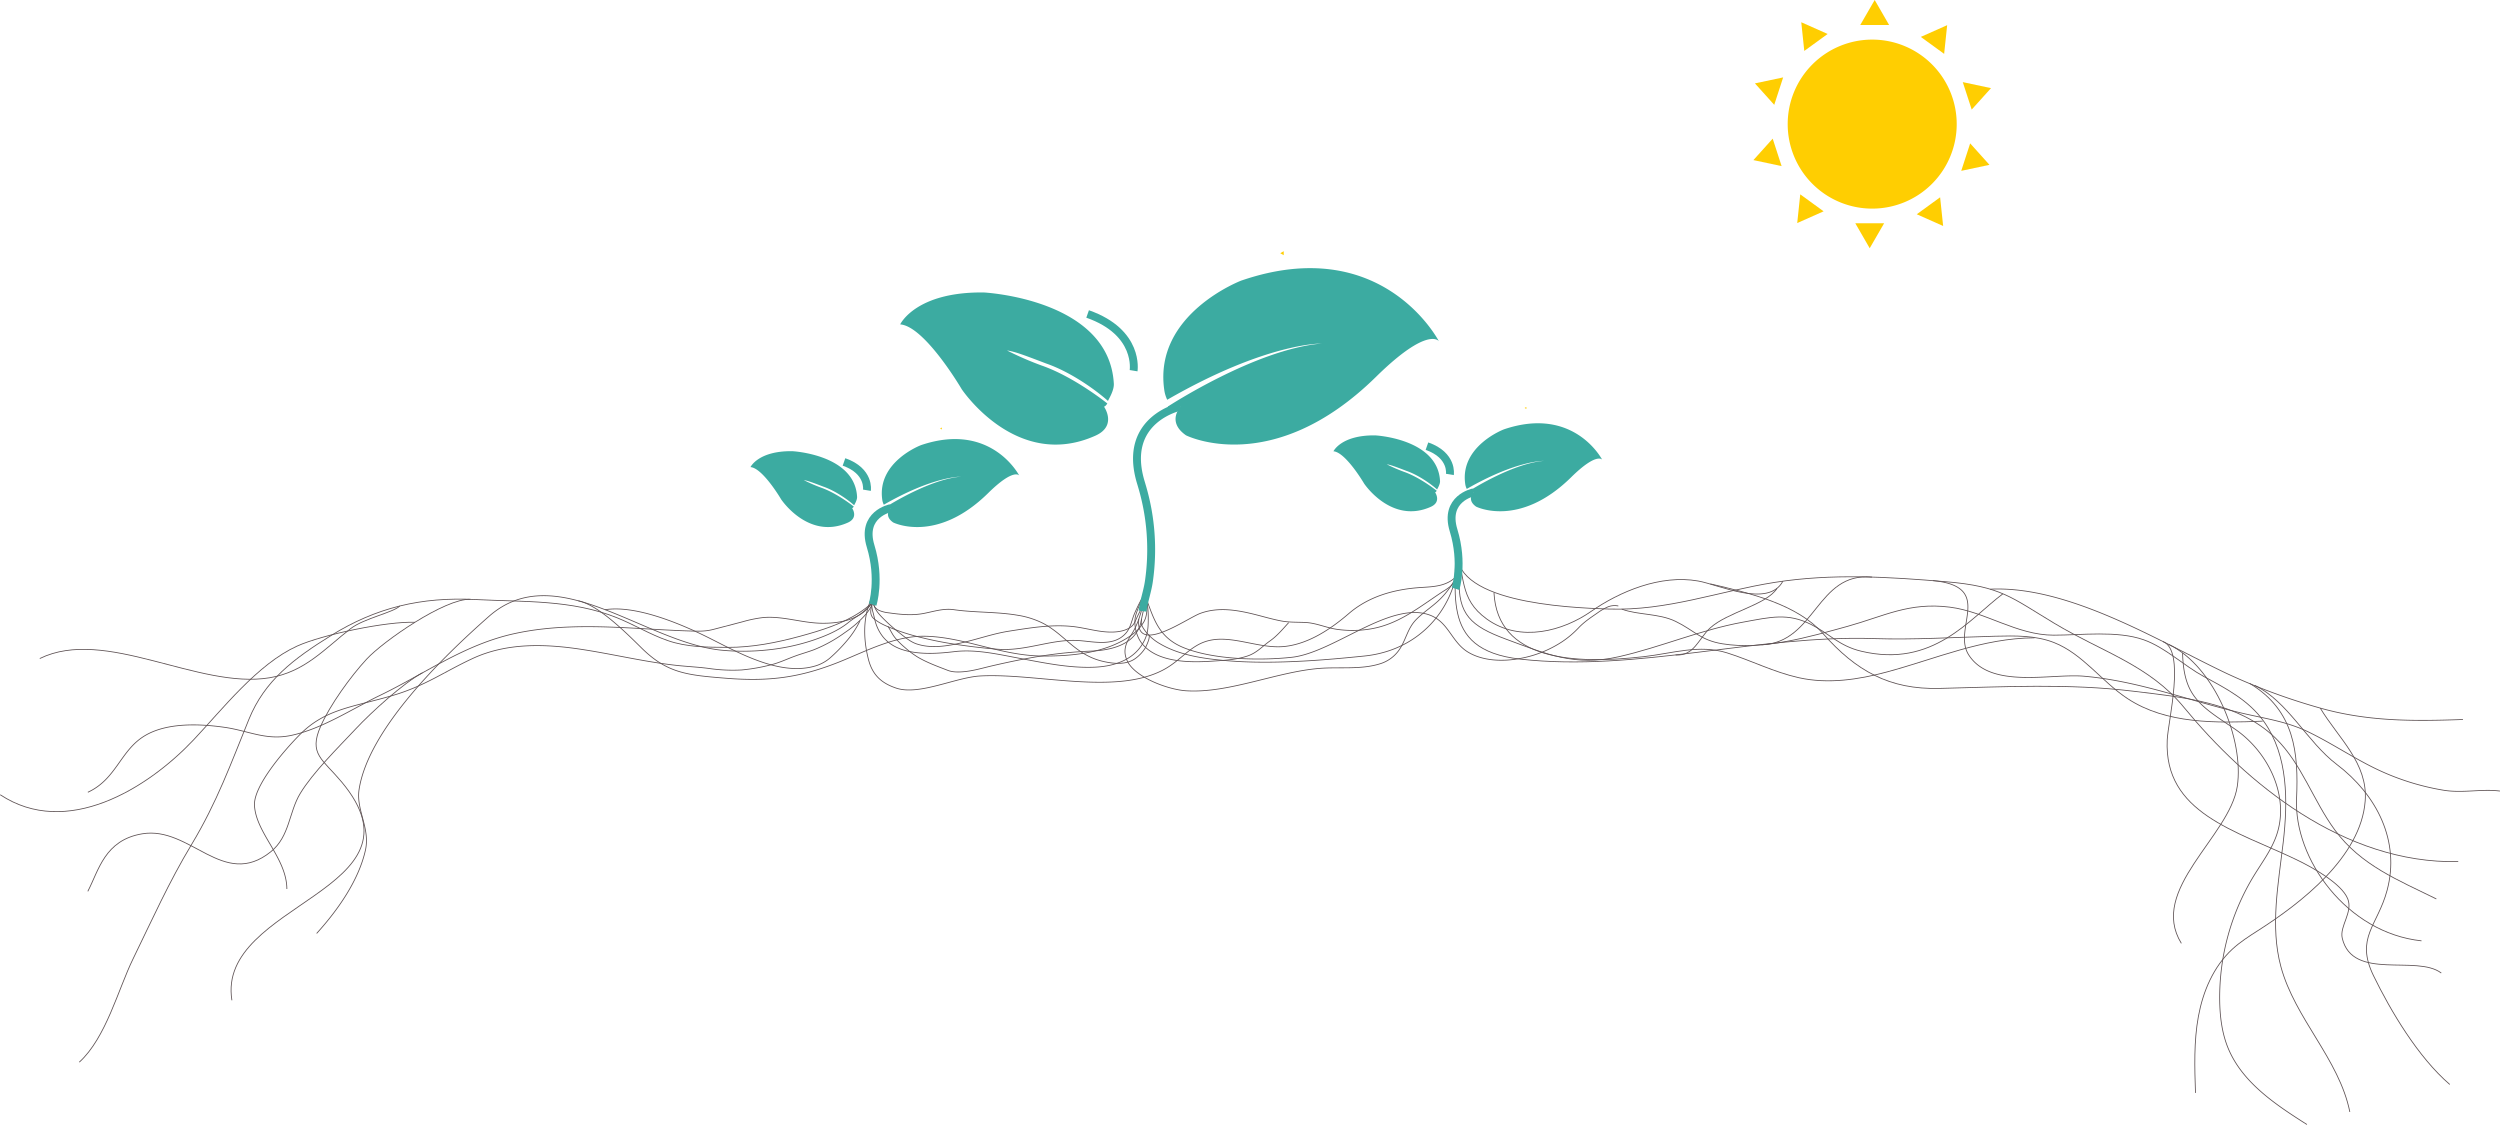 <svg xmlns="http://www.w3.org/2000/svg" viewBox="0 0 1582.43 711.99"><defs><style>.cls-1{fill:#ffce01;}.cls-2,.cls-3{fill:none;stroke-miterlimit:10;}.cls-2{stroke:#5d5153;stroke-width:0.52px;}.cls-3{stroke:#3caba1;stroke-width:5px;}.cls-4{fill:#3caba1;}</style></defs><g id="Layer_2" data-name="Layer 2"><g id="Layer_7" data-name="Layer 7"><polygon class="cls-1" points="810.36 160.27 812.56 159.01 812.56 161.54 810.36 160.27"/><polygon class="cls-1" points="595.05 271.23 596.14 270.59 596.14 271.86 595.05 271.23"/><polygon class="cls-1" points="965.05 258.23 966.14 257.59 966.14 258.86 965.05 258.23"/><path class="cls-1" d="M1185.05,132.05a53.49,53.49,0,1,1,53.49-53.49,53.49,53.49,0,0,1-53.49,53.49"/><polygon class="cls-1" points="1177.49 15.82 1186.63 0 1195.76 15.82 1177.49 15.82"/><polygon class="cls-1" points="1142.06 32.24 1140.15 14.08 1156.84 21.5 1142.06 32.24"/><polygon class="cls-1" points="1123.04 66.36 1110.82 52.78 1128.69 48.99 1123.04 66.36"/><polygon class="cls-1" points="1127.71 105.14 1109.85 101.34 1122.07 87.76 1127.71 105.14"/><polygon class="cls-1" points="1154.29 133.76 1137.59 141.19 1139.51 123.02 1154.29 133.76"/><polygon class="cls-1" points="1192.61 141.3 1183.47 157.12 1174.34 141.3 1192.61 141.3"/><polygon class="cls-1" points="1228.04 124.88 1229.95 143.04 1213.26 135.62 1228.04 124.88"/><polygon class="cls-1" points="1247.06 90.76 1259.28 104.34 1241.41 108.14 1247.06 90.76"/><polygon class="cls-1" points="1242.38 51.98 1260.25 55.79 1248.03 69.36 1242.38 51.98"/><polygon class="cls-1" points="1215.81 23.36 1232.5 15.93 1230.59 34.1 1215.81 23.36"/></g><g id="Layer_10" data-name="Layer 10"><path class="cls-2" d="M553.73,375.9c.18,2.63-1.29,5.08-2.86,7.2-7,9.45-20.37,11.7-31.72,11.38-12.2-.35-24.22-4.73-36.37-3.55a79.91,79.91,0,0,0-12.5,2.57l-18.8,4.91c-5.52,1.44-10.3,1.13-16,.95-12.41-.41-24.79-1.27-37.19-1.91-24.24-1.25-48.76-1.61-72.61,3.6-31.76,6.94-57,25.53-85.34,39.2-17.43,8.42-36.34,21.07-56.06,25.25-15.94,3.37-27-3-42.4-5.16-15.53-2.21-35.79-3-49.7,5.05-16,9.21-18.27,27.66-36.58,36.09"/><path class="cls-2" d="M555.05,377.07c-2.11,4.07-5.77,7.1-9.55,9.7-11.71,8.07-25.68,12.29-39.23,16-14.87,4.05-30.22,7.05-45.69,7-12.71-.05-25.93-.11-38-4.33-11.11-3.87-21.22-10.07-32.11-14.45-28.69-11.53-59-9.91-89.22-11.49-34.89-1.82-63.37,5.18-91.71,22.78-23.69,14.71-42,28.44-52,53.05-11.39,28-20.19,52.44-36.23,79.12C107,558.17,96.18,582.41,84.19,607c-9.51,19.52-17.08,49.85-34,65.33"/><path class="cls-2" d="M554,378.44a32.51,32.51,0,0,1-7.67,8.93c-2.91,2.42-6.3,4.18-9.19,6.56-6.48,5.33-15,8.8-22.91,11.45a133.31,133.31,0,0,1-29.11,6.08,143.36,143.36,0,0,1-28.55.08c-48.9-5-104.78-58.69-147.11-21.37-30,26.47-76.51,71.89-82.2,109.75-1.9,12.7,7.12,24.41,4.06,38.17-4.23,19-17.24,37.7-30.89,52.75"/><path class="cls-2" d="M297.79,379.32c-16.26-.57-55.23,26.57-65.69,37.86-10.3,11.11-23.34,29.28-29.16,42.57-7.71,17.62,1.2,20.7,13.37,35.27,57.39,68.69-79.53,76.36-69.52,138.14"/><path class="cls-2" d="M267.46,425.8c-12.36,6.73-31.94,24.55-42.39,35.66-11.28,12-27,27.52-35,40.71-7.29,12-6.63,27.26-18.64,36.95-30,24.16-51-16.5-81.47-11.33-23.77,4-27.45,23.19-34.38,36.4"/><path class="cls-2" d="M554.6,375.5a31,31,0,0,1-7.4,14.28,68.08,68.08,0,0,1-12.33,10.56,90.32,90.32,0,0,1-19.61,10.9c-3.9,1.48-7.94,2.56-11.87,4-5.36,1.94-10.41,4.43-16,5.72a115.59,115.59,0,0,1-18,3.11,104.48,104.48,0,0,1-21-1c-6.71-.86-13.43-1.16-20.15-1.9-13.56-1.49-26.95-4.17-40.35-6.69-6.56-1.24-13.14-2.43-19.75-3.44-23.19-3.53-47.39-4.3-69.14,5.85-17.86,8.32-30.06,17.3-50.14,23.24-25.55,7.56-42.82,8.41-59.21,25-10.18,10.29-29.2,32.47-28.57,44.64.92,17.69,20.39,33.21,20.5,52.94"/><path class="cls-2" d="M553.46,375.62l-1.31,4.54a9.6,9.6,0,0,0-.34,1.48,8.87,8.87,0,0,0,.07,2.06,18.93,18.93,0,0,0,.59,3.51c.87,3,1.3,6,2.46,8.93a27.36,27.36,0,0,0,3.89,6.86c4,5,9.8,7.83,15.94,9.19,9.57,2.13,19.71,1.43,29.35.28,13.92-1.68,28.49,1.87,42.1,4.39,15.4,2.85,31.2,6.18,46.95,5.44,12.84-.61,25.7-5,31.45-17.41,1.88-4.07,2.12-7.36,2.19-11.75.11-6.25-.19-12.77-3-18.48"/><path class="cls-2" d="M553.23,379.67a.26.26,0,0,0-.37,0,25.86,25.86,0,0,0-1.67,6.79,6.32,6.32,0,0,0,.84,3.94,7.39,7.39,0,0,0,1.55,1.56c3.73,3,8.19,4.64,12.59,6.37a126.05,126.05,0,0,0,12.47,4.07,243.5,243.5,0,0,0,30.05,6q11.17,1.61,22.43,2.52c18.41,1.54,34.67-6.76,52.12-5.43,9.8.74,22,3.84,29.48-4.79,2.81-3.25,3.56-7.61,5.06-11.51a104.06,104.06,0,0,1,6.56-13.05"/><path class="cls-2" d="M725.4,374.54a73.12,73.12,0,0,0-6.14,13.72c-2.14,5.84-.28,14.28,3.6,19.1,9.87,12.26,30.72,12.06,44.88,11.11,7.45-.5,15.17-.9,22.28-3.38,5.6-1.95,9.05-6,13.79-9.35s8.09-7.51,11.91-11.64"/><path class="cls-2" d="M922.64,346.09c-6.51,35.17,68.8,38.55,95.54,39.42,37.58,1.22,69.16-11.19,105.19-16.88,36.21-5.73,72.1-3.48,108.52-.4,34.86,2.95,41.27,10,68.42,26.29,30.24,18.16,60.09,26.41,82.16,53.34,39,47.53,101,99.08,173.52,97.52"/><path class="cls-2" d="M1259.75,372.93c49.78-2.38,106.79,33,149.42,53.23a388,388,0,0,0,58.09,21.64c30.65,8.92,59.93,8.79,91.71,7.62"/><path class="cls-2" d="M921.13,336.87c2.53,35.25-12.39,74.31,41.18,80.34,74,8.33,150-15.45,223.87-13,25.46.84,51.12-.83,76.65-1.5,12.58-.32,25.56-.59,37.27,4,18.27,7.17,30.2,24.73,46.6,35.5,24.57,16.15,56.12,15.49,85.49,14.26"/><path class="cls-2" d="M945.64,375.09c2.16,42.85,50.26,45.69,94.91,40.55,18.16-2.08,35.18-7.89,52.66-2.38,15.56,4.91,29.36,12.11,45.39,15.71,18.37,4.12,37.76,1.22,55.7-3.62,31.49-8.48,60.35-21.41,93.5-21.63"/><path class="cls-2" d="M1082.62,369.58c25.63,6,55,13,71.39,31.57,20.71,23.4,41.77,35.41,73.67,34.6,40.61-1,81.93-3.2,122.38,1.74,31,3.79,66.78,6.75,90.37,29.82,16.52,16.17,23.78,39.48,37.48,58.09,16.48,22.39,40.2,31.72,64.23,43.61"/><path class="cls-2" d="M1372.77,407.92c29.28,14,47.76,60.66,43.37,89.77-4.79,31.88-56.38,65.41-35.41,99.42"/><path class="cls-2" d="M1423.93,432.53c28.69,17.26,31,44.06,29.73,73-1.74,38.14,31.74,84.93,79.08,90"/><path class="cls-2" d="M922.88,364.79a8.37,8.37,0,0,1-2.39,4.23,35.8,35.8,0,0,1-6.69,5.09c-15.39,10-28.57,21.4-47.42,24.17a69.06,69.06,0,0,1-20.3.05c-6.6-1-12.87-3.94-19.55-4.3-5.23-.28-10.47,0-15.64-1s-10.3-2.47-15.41-3.79c-11.73-3-24-5.29-35.69-1-8.6,3.15-41.43,27-38.95,3.47"/><path class="cls-2" d="M562.09,396.56c1.6,2.3,2.61,4.86,4.42,7.07a47.82,47.82,0,0,0,6,6,60.5,60.5,0,0,0,8.33,6.27c5.94,3.52,12.71,5.95,19.14,8.44,3,1.16,6.52,1.12,9.7.86,6.26-.5,12.29-2.36,18.38-3.77,21.69-5,40.71-8.44,62.46-9.29,15.9-.62,29.91-5.7,32.1-20.38"/><path class="cls-2" d="M724.92,376.41c.09,5.27-1.38,10.62-2.44,15.75-.56,2.71.51,4.56,2.07,6.77a31.16,31.16,0,0,0,9.77,8.61c12.22,7.19,27.29,9.33,41.17,10.57,16.48,1.47,33.09,1.22,49.59.33,12.85-.69,25.67-1.88,38.48-3.19,40.05-4.1,62.85-37.92,59.36-72.1"/><path class="cls-2" d="M920.64,342.09c7,23,2.63,36.83,20.38,49.69,21.33,15.45,48.74,7.31,65.87-4.62,18.34-12.77,44.11-23.61,68-19.4,13.08,2.3,44.44,17.31,53.64.1"/><path class="cls-2" d="M923.64,366.09c-.88,22.86,7.38,30.24,29.51,38.43,25.31,9.37,43.65,17.52,71.58,11.15,26.85-6.12,51.42-16.93,78.67-21.89,17.55-3.19,28.19-5.95,43,1.49,11.44,5.76,17.74,13.6,31.71,16.93,45.41,10.81,68.4-20.37,89.68-36.36"/><path class="cls-2" d="M1115,408.18c34.36-1.33,34.71-46.17,69.93-42.9"/><path class="cls-2" d="M1124.82,372.4c-6.83,10.61-31.37,15-42.43,25.17-7.27,6.66-10,17.84-21.77,17"/><path class="cls-2" d="M1026.56,385.56c10.21,3.82,23.42,2.6,34.06,7.76,11.64,5.64,15.62,11.87,29.52,14.17,25.81,4.28,55-4.34,79.21-11,23.28-6.45,38.94-15.42,64.74-12.19,22.61,2.83,42.4,17.75,65.82,17.75,17.57,0,40.2-3,56.93,2.9,13.66,4.78,25.44,16.41,38.27,23.34,14.16,7.64,28.5,15.13,38,28.61,15.24,21.51,15.13,50.13,12.1,76.31s-8.34,53.08-1.5,78.54c8.86,33,36.92,58.62,43.67,92.08"/><path class="cls-2" d="M1582.39,500.72c-11.79-1.51-23.47,1.5-35.8-.55A157.71,157.71,0,0,1,1504.67,487c-14.84-7.08-28.48-16.38-43.26-23.57-13.21-6.43-25.93-8.3-39.94-11.48-34.5-7.85-66.54-20.75-102.24-23.91-21.09-1.87-59.16,8.3-73.1-13.52-10.67-16.72,16.71-43.22-22.64-47"/><path class="cls-2" d="M1381.51,413.38c.76,27.64,10.92,33.1,32.82,47.9,21.65,14.62,35.28,43.18,26.52,67.79-3.26,9.17-9.21,17.07-14.28,25.37A148.19,148.19,0,0,0,1405,632.81c.11,10.46,1.38,21.05,5.37,30.72,9,21.73,30,35.65,49.83,48.24"/><path class="cls-2" d="M1427.23,433.86c21,10.08,33.12,35.8,51.87,50,25.48,19.33,40.22,48.62,31.87,79.68-6,22.45-20.28,30-8.63,54,10.86,22.36,28.27,51.68,48.29,68.89"/><path class="cls-2" d="M1468.66,448.21c11.48,19.08,30.24,34.76,28.44,58.76-2.68,35.51-40.7,64.7-68,82.14-5.6,3.58-11.23,7.19-16.11,11.7-11.89,11-18.56,26.67-21.47,42.58s-2.38,32.22-1.84,48.39"/><path class="cls-2" d="M544.34,393A59.14,59.14,0,0,1,536,405.63a100,100,0,0,1-10.63,10.85,25.39,25.39,0,0,1-8.28,4.73c-23.63,7.83-52.15-9.6-71.25-18.88C428.7,394,401.8,383,383,385.93"/><path class="cls-2" d="M366.08,380.31c12.78,2.66,30.52,20.51,40.05,29.89,16.2,16,29,17.16,53.53,19.12,27.52,2.2,47-.45,72-10.5,16.56-6.66,34.81-16.4,53.71-16.1,24.85.4,48.19,12.4,74.76,12.54,18.7.1,40.93-2,56.43-13.54a25.79,25.79,0,0,0,7.64-8.41c2.14-4.09,1.67-8.12,2-12.55.14-1.7.25-3.62-.88-4.89"/><path class="cls-2" d="M724.26,375.63c5.64,13.87,7.71,27.12,24.5,34.14,18.72,7.83,48.75,8.49,68.94,6.27,26.45-2.91,62.22-35.82,87.18-26.76,12.22,4.44,13.85,17.34,24.64,23.67,9.34,5.48,21.83,5.9,32.73,3.83a71.62,71.62,0,0,0,26.62-10.64,60.89,60.89,0,0,0,10.31-8.72c3.62-3.83,7.65-6.45,12-9.47a34.28,34.28,0,0,1,6.18-3.63,11.3,11.3,0,0,1,7-.75"/><path class="cls-2" d="M923.35,361.48a51.89,51.89,0,0,1-12.9,18.79c-3.81,3.53-8.14,6.46-12,9.94-.77.69-1.52,1.41-2.23,2.15-5.38,5.59-6.28,12.75-10.54,18.92a22.74,22.74,0,0,1-11.91,8.8c-12.07,3.91-26,2-38.48,3-27.1,2.12-57.48,15.88-84.42,14.17-11.67-.74-32.33-8.48-37.31-18.84-2.84-5.9-1.27-10.83,2.13-16,4.11-6.26,5.94-12.41,7.82-19.65.59-2.28,1.19-4.68.62-7"/><path class="cls-2" d="M553.59,372l-.45,6.71a16.85,16.85,0,0,0,0,3.55c.46,3.26,2.73,5.93,5,8.3a107.09,107.09,0,0,0,11.14,10c3.27,2.55,6.78,5.58,10.72,6.95,9.44,3.28,20.12,1.34,29.57-.82,9.68-2.23,19.16-5.61,29-7.16,14.75-2.33,26.61-4.21,39.43-3.06,8.91.8,17.53,3.91,26.55,3.61,4-.13,8.76-1,11.87-3.74,1.82-1.61,2.71-4.52,3.79-6.69l4.28-8.55a8.35,8.35,0,0,0,1.23-4.32"/><path class="cls-2" d="M552.66,382.14a7.12,7.12,0,0,0,4.05,4.34,21.16,21.16,0,0,0,5.94,1.44c7.42,1.05,14.67,1.79,22.1.36,6.44-1.24,12.43-3.32,19.07-2.36,13.35,1.91,26.94,1.24,40.23,3.5a54.94,54.94,0,0,1,16.07,5.07c14.29,7.41,20.71,20.44,38.86,24.33,6.15,1.32,13.36,2,18.95-1.51A23.46,23.46,0,0,0,725,410a18.24,18.24,0,0,0,.88-1.84c.86-2,1.74-4,1.56-6.16"/><path class="cls-2" d="M923.15,363c-2.43,3.85-6.71,6.2-11.12,7.35s-9,1.26-13.54,1.58c-16.32,1.18-32.18,5.63-44.71,16.42-11.2,9.64-25,18.93-40,20.77-16.09,2-33.58-7.39-48.74-3.61-11.64,2.9-17.24,12.39-28.56,18.43-30.58,16.3-79.64,2.09-115.7,3.91-15.77.8-39,12.6-53.56,7.69-9.57-3.23-15-8.47-17.51-18.12-3.17-12.28-3.69-26.34,1.71-38.07a6.47,6.47,0,0,1,1.19-1.91c.73-.73,1.88-1.62,1.34-2.5"/><path class="cls-2" d="M253.06,383.54c-3.7,4.08-22.59,7.77-31.12,14.36-16.32,12.6-28.84,27.37-51.33,31.11-45.06,7.49-104-32.45-145.43-12.18"/><path class="cls-2" d="M262.63,393.89c-17.55-.67-58.19,7.68-74.53,15.05-25,11.28-47.48,40.19-65.51,59.31C93.12,499.49,42,530.74.14,503.05"/><path class="cls-2" d="M1369.13,406.09c14.36,5.85,3.22,50.15,2.66,62.27-2.15,46.33,43.28,57.29,81.82,75.8,9.78,4.69,28.56,15,32.46,24.81,3.37,8.51-5.31,17.28-3.48,24.93,6.51,27.19,47.08,10.17,62.67,22"/><path class="cls-3" d="M921.32,372.67s5.15-16-1.26-37c-6.16-20.17,12.56-24,12.56-24"/><path class="cls-3" d="M917.74,300.31s2-12.12-14.52-17.91"/><path class="cls-4" d="M909.43,310.65s-10.48-8.42-20.75-12a99.09,99.09,0,0,1-10.92-4.76c2.56.39,5.24,1.41,12.38,4.12,7.33,2.54,15.17,7.94,19.5,11.82.57-1.12,2-3.5,1.86-5.45-1.47-26.78-41-28.79-41-28.79-21.6-.29-26.46,10.07-26.46,10.07,7.77.58,19.42,20.44,19.42,20.44S880.67,332,905.67,320.8c7-3.15,2.67-9.22,2.67-9.22s.25.29,1.09-.93"/><path class="cls-4" d="M951.85,271.81s-27.78,10.51-24.42,34.41a10.09,10.09,0,0,0,1,3.26c31.53-18.16,48.7-17.75,48.7-17.75-20.83,1.77-48.54,19.91-48.55,19.92.76.72,2.65.34,4.09,0,0,0-4.56,4.71,1.69,9.05,0,0,27.2,13.75,60-18.47C1010.8,286,1014.14,291,1014.14,291s-17.71-34.41-62.29-19.2"/><path class="cls-3" d="M723.19,386.83c.88-6.54,3.21-12.77,4.09-19.31a140.84,140.84,0,0,0-4.2-58.92c-.29-1-.59-2-.9-3.06-12.35-40.42,25.17-48.18,25.17-48.18"/><path class="cls-3" d="M717.53,234.64s4-24.3-29.1-35.91"/><path class="cls-4" d="M700.87,255.36s-21-16.88-41.57-24a200.66,200.66,0,0,1-21.91-9.53c5.13.77,10.51,2.81,24.81,8.26,14.71,5.07,30.42,15.91,39.1,23.68,1.14-2.24,3.94-7,3.72-10.93-2.94-53.67-82.23-57.71-82.23-57.71-43.31-.58-53,20.2-53,20.2,15.57,1.15,38.93,41,38.93,41s34.54,51.94,84.66,29.43c14.06-6.31,5.36-18.46,5.36-18.46s.49.56,2.17-1.87"/><path class="cls-4" d="M785.91,177.51s-55.69,21.05-49,69a20.68,20.68,0,0,0,1.91,6.53c63.2-36.38,97.63-35.57,97.63-35.57-41.77,3.54-97.31,39.92-97.32,39.93,1.52,1.45,5.3.68,8.18,0,0,0-9.13,9.43,3.4,18.15,0,0,54.53,27.56,120.24-37C904.06,206,910.77,216,910.77,216s-35.5-69-124.86-38.47"/><path class="cls-3" d="M552.32,382.67s5.15-16-1.26-37c-6.16-20.17,12.56-24,12.56-24"/><path class="cls-3" d="M548.74,310.31s2-12.12-14.52-17.91"/><path class="cls-4" d="M540.43,320.65s-10.48-8.42-20.75-12a99.09,99.09,0,0,1-10.92-4.76c2.56.39,5.24,1.41,12.38,4.12,7.33,2.54,15.17,7.94,19.5,11.82.57-1.12,2-3.5,1.86-5.45-1.47-26.78-41-28.79-41-28.79-21.6-.29-26.46,10.07-26.46,10.07,7.77.58,19.42,20.44,19.42,20.44S511.67,342,536.67,330.8c7-3.15,2.67-9.22,2.67-9.22s.25.29,1.09-.93"/><path class="cls-4" d="M582.85,281.81s-27.78,10.51-24.42,34.41a10.09,10.09,0,0,0,1,3.26c31.53-18.16,48.7-17.75,48.7-17.75-20.83,1.77-48.54,19.91-48.55,19.92.76.72,2.65.34,4.09,0,0,0-4.56,4.71,1.69,9.05,0,0,27.2,13.75,60-18.47C641.8,296,645.14,301,645.14,301s-17.71-34.41-62.29-19.2"/></g></g></svg>